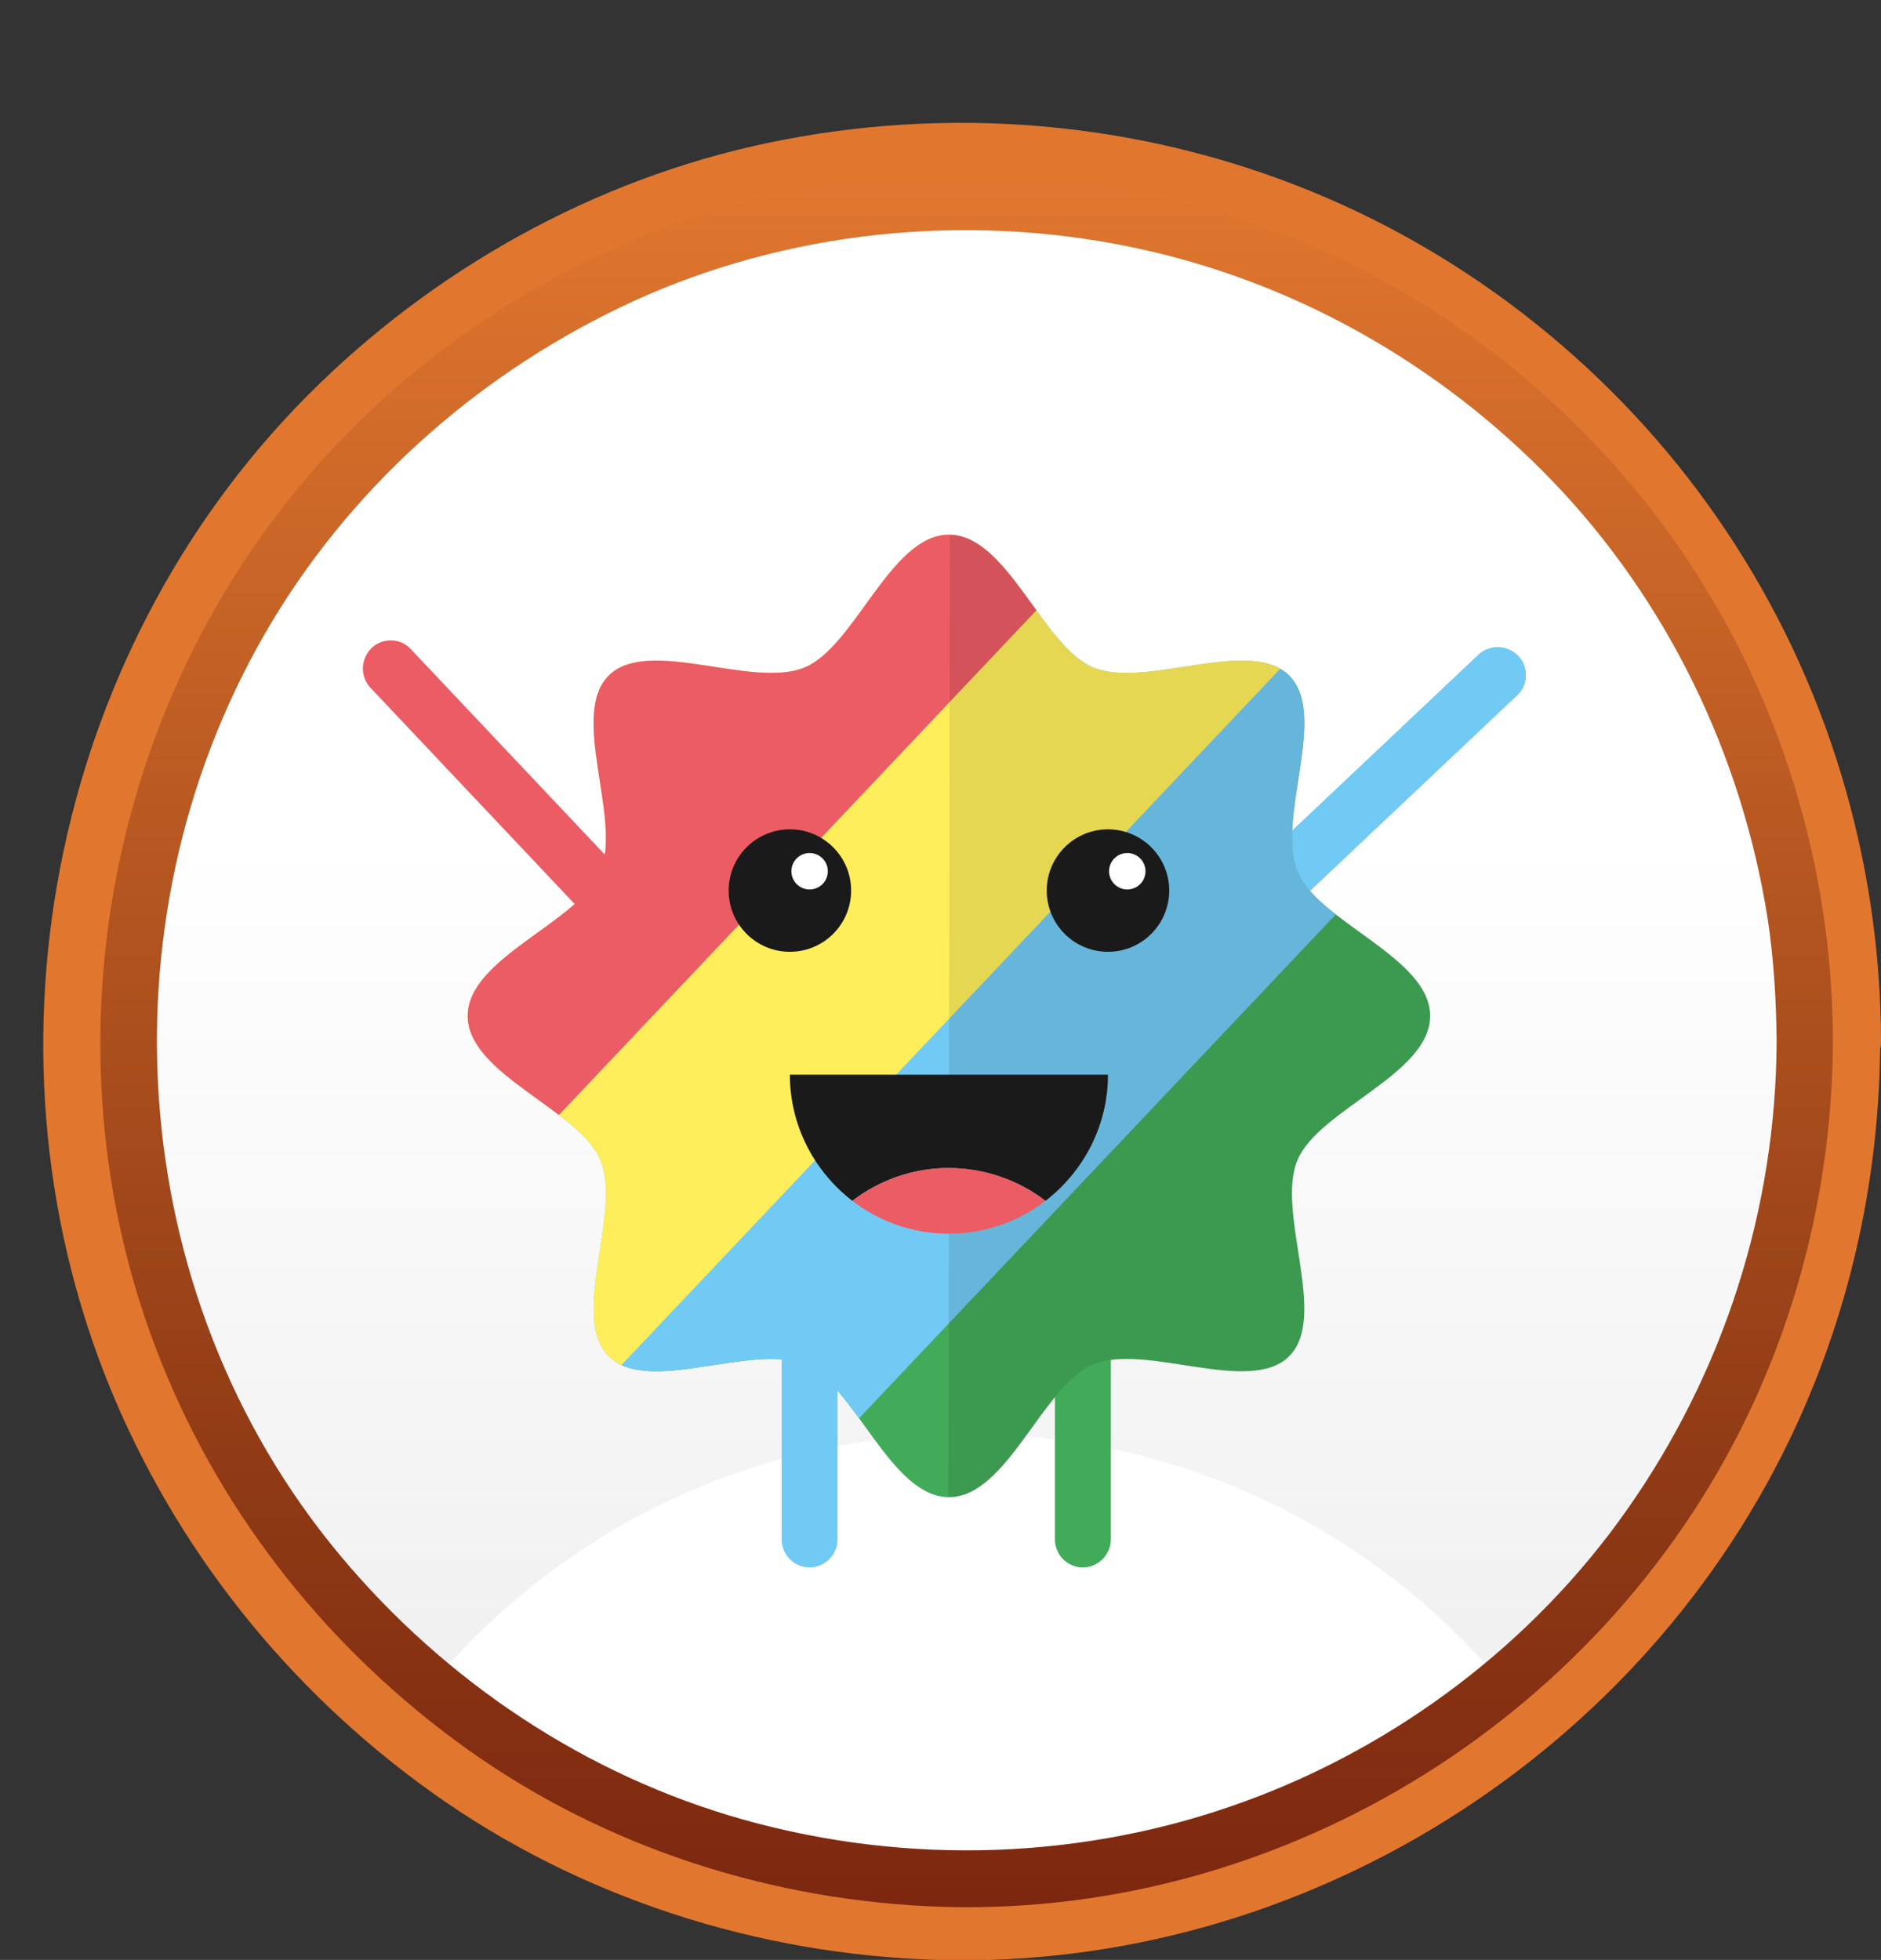 <svg xmlns="http://www.w3.org/2000/svg" xmlns:xlink="http://www.w3.org/1999/xlink" width="457.7" height="476.9" viewBox="0 0 457.7 476.9">
  <rect x="0" y="0" width="457.7" height="476.9" fill="#333333" stroke="none"/>
  <style>
    .st0{fill:url(#SVGID_1_);} .st1{fill:#FFFFFF;} .st2{fill:#E1772F;} .st3{fill:url(#SVGID_2_);} .st4{fill:#42AB59;} .st5{clip-path:url(#SVGID_4_);fill:#71CAF3;} .st6{clip-path:url(#SVGID_6_);fill:#42AB59;} .st7{clip-path:url(#SVGID_6_);fill:#71CAF3;} .st8{clip-path:url(#SVGID_6_);fill:#FFEE5C;} .st9{clip-path:url(#SVGID_6_);fill:#EB5C64;} .st10{opacity:0.1;clip-path:url(#SVGID_6_);} .st11{fill:#1A1A1A;} .st12{fill:#EB5C64;} .st13{fill:#FFFFFF;stroke:#1A1A1A;stroke-width:0.738;stroke-miterlimit:10;} .st14{fill:#71CAF3;} .st15{fill:url(#SVGID_7_);} .st16{fill:url(#SVGID_8_);} .st17{clip-path:url(#SVGID_10_);fill:#71CAF3;} .st18{clip-path:url(#SVGID_12_);fill:#42AB59;} .st19{clip-path:url(#SVGID_12_);fill:#71CAF3;} .st20{clip-path:url(#SVGID_12_);fill:#FFEE5C;} .st21{clip-path:url(#SVGID_12_);fill:#EB5C64;} .st22{opacity:0.1;clip-path:url(#SVGID_12_);}
  </style>
  <linearGradient id="SVGID_1_" gradientUnits="userSpaceOnUse" x1="235.807" y1="49.694" x2="235.807" y2="454.272">
    <stop offset=".381" stop-color="#FFF"/>
    <stop offset="1" stop-color="#EDEDED"/>
  </linearGradient>
  <circle class="st0" cx="235.8" cy="252" r="202.3"/>
  <path class="st1" d="M235.4 462.7c50.5 0 95.8-22 126.9-56.9-31.1-34.9-76.4-56.9-126.9-56.9s-95.8 22-126.9 56.9c31.1 34.9 76.4 56.9 126.9 56.9z"/>
  <path class="st2" d="M443.2 253.3c-.1 43.5-13.6 85.6-38.7 121.2-24.1 34.2-59.1 60.7-98.3 75.1-41.4 15.2-87 16.7-129.3 4.8C136 443 99.6 418.6 72.5 386.1 16.2 318.6 10 219.7 55.2 144.9c21.8-36.1 54.7-64.7 93-82.3 39.6-18.2 85.3-22.8 127.9-14.1 41.7 8.5 80 30 109.4 60.7 29.6 30.8 48.7 70.5 55.4 112.6 1.6 10.4 2.2 21 2.3 31.5 0 9.4 14.6 9.4 14.5 0-.1-44.2-13.2-87.6-37.8-124.3-23.8-35.6-58-64.1-97.4-81C281 30.2 235 25.5 190.7 34c-42.5 8.1-82.1 29.4-113.1 59.5-64.1 62.2-84.6 160.2-51.3 243 16.2 40.2 43.8 74.7 79 99.8 35.8 25.5 79.2 39.4 123.1 40.6 88.4 2.5 172-50.1 208.8-130.3 13.4-29.2 20.2-61 20.3-93.2.2-9.4-14.3-9.4-14.3-.1z"/>
  <linearGradient id="SVGID_2_" gradientUnits="userSpaceOnUse" x1="235.177" y1="42.467" x2="235.177" y2="464.019">
    <stop offset="0" stop-color="#E1772F"/>
    <stop offset=".755" stop-color="#8F3A15"/>
    <stop offset="1" stop-color="#7D2710"/>
  </linearGradient>
  <path class="st3" d="M432.3 253.2c-.1 41-12.9 80.8-36.5 114.3-22.7 32.3-55.8 57.3-92.8 70.8-39 14.3-82 15.7-122 4.5-38.5-10.8-72.8-33.8-98.3-64.4-53.1-63.7-58.9-156.9-16.3-227.5 20.6-34.1 51.6-61 87.7-77.6 37.4-17.1 80.4-21.5 120.6-13.3 39.4 8 75.4 28.3 103.2 57.2 27.9 29.1 45.9 66.5 52.2 106.2 1.5 9.8 2.1 19.8 2.2 29.8 0 8.8 13.7 8.8 13.7 0-.1-41.6-12.4-82.6-35.6-117.3-22.5-33.6-54.7-60.4-91.8-76.4-39.2-16.8-82.6-21.1-124.4-13.2-40.1 7.6-77.4 27.7-106.6 56.1-60.4 58.7-79.7 151.1-48.3 229.2 15.2 37.9 41.3 70.4 74.5 94.1 33.8 24.1 74.7 37.1 116.1 38.3 83.4 2.3 162.2-47.3 196.9-122.9 12.6-27.5 19.1-57.6 19.2-87.9 0-8.9-13.7-8.9-13.7 0z"/>
  <g>
    <path class="st4" d="M263.5 381.4c-3.8 0-6.8-3.1-6.8-6.8v-43.7c0-3.8 3.1-6.8 6.8-6.8s6.8 3.1 6.8 6.8v43.7c0 3.7-3.1 6.8-6.8 6.8z"/>
    <defs>
      <path id="SVGID_3_" d="M364.4 157.5c1.8 0 3.6.7 5 2.1 2.6 2.7 2.5 7.1-.3 9.6l-57.4 54.2c-2.7 2.6-7.1 2.5-9.6-.3-2.6-2.7-2.5-7.1.3-9.6l57.4-54.2c1.3-1.2 3-1.8 4.6-1.8z"/>
    </defs>
    <use xlink:href="#SVGID_3_" overflow="visible" fill="#71CAF3"/>
    <clipPath id="SVGID_4_">
      <use xlink:href="#SVGID_3_" overflow="visible"/>
    </clipPath>
    <path class="st5" d="M282.384 216.176l72.135-80.502 34.554 30.963-72.135 80.502z"/>
    <path class="st5" d="M282.384 216.176l72.135-80.502 34.554 30.963-72.135 80.502z"/>
    <defs>
      <path id="SVGID_5_" d="M348 247.2c0 14.2-27.2 22.8-32.3 35.1-5.3 12.8 7.6 38.1-2 47.7-9.6 9.6-34.9-3.3-47.7 2-12.3 5.1-20.9 32.3-35.1 32.3-14.2 0-22.8-27.2-35.1-32.3-12.8-5.3-38.1 7.6-47.7-2-9.6-9.6 3.3-34.9-2-47.7-5.1-12.3-32.3-20.9-32.3-35.1 0-14.2 27.2-22.8 32.3-35.1 5.3-12.8-7.6-38.1 2-47.7 9.6-9.6 34.9 3.3 47.7-2 12.3-5.1 20.9-32.3 35.1-32.3 14.2 0 22.8 27.2 35.1 32.3 12.8 5.3 38.1-7.6 47.7 2 9.6 9.6-3.3 34.9 2 47.7 5.1 12.3 32.3 20.9 32.3 35.1z"/>
    </defs>
    <clipPath id="SVGID_6_">
      <use xlink:href="#SVGID_5_" overflow="visible"/>
    </clipPath>
    <path class="st6" d="M135.219 346.256l215.194-227.436 93.633 88.593-215.194 227.436z"/>
    <path class="st7" d="M84.162 289.523L299.356 62.087l93.633 88.593-215.194 227.436z"/>
    <path class="st8" d="M37.82 264.44L253.013 37.004l93.633 88.593-215.194 227.436z"/>
    <path class="st9" d="M.056 227.43L215.25-.006 308.883 88.587 93.689 316.023z"/>
    <path class="st10" d="M230.69 433.39l.449-313.1 123.2.177-.449 313.1z"/>
    <g>
      <path class="st11" d="M254.4 292.2c9.2-7.1 15.2-18.2 15.2-30.7h-77.4c0 12.5 6 23.6 15.2 30.7 6.5-5 14.7-8 23.5-8 8.8.1 17 3 23.5 8z"/>
      <path class="st12" d="M254.4 292.2c-6.5-5-14.7-8-23.5-8s-17 3-23.5 8c6.5 5 14.7 8 23.5 8s17-3 23.5-8z"/>
    </g>
    <g>
      <circle class="st11" cx="192.2" cy="216.7" r="14.9"/>
      <circle class="st13" cx="197" cy="212" r="4.8"/>
    </g>
    <g>
      <circle class="st11" cx="269.6" cy="216.7" r="14.9"/>
      <circle class="st13" cx="274.3" cy="212" r="4.8"/>
    </g>
    <path class="st14" d="M197 381.4c-3.8 0-6.8-3.1-6.8-6.8v-43.7c0-3.8 3.1-6.8 6.8-6.8 3.8 0 6.8 3.1 6.8 6.8v43.7c0 3.7-3.1 6.8-6.8 6.8z"/>
    <path class="st12" d="M88.3 162.7c0-1.8.7-3.6 2.1-5 2.7-2.6 7.1-2.5 9.6.3l54.2 57.4c2.6 2.7 2.5 7.1-.3 9.6-2.7 2.6-7.1 2.5-9.6-.3l-54.2-57.4c-1.1-1.2-1.8-2.9-1.8-4.6z"/>
  </g>
</svg>
